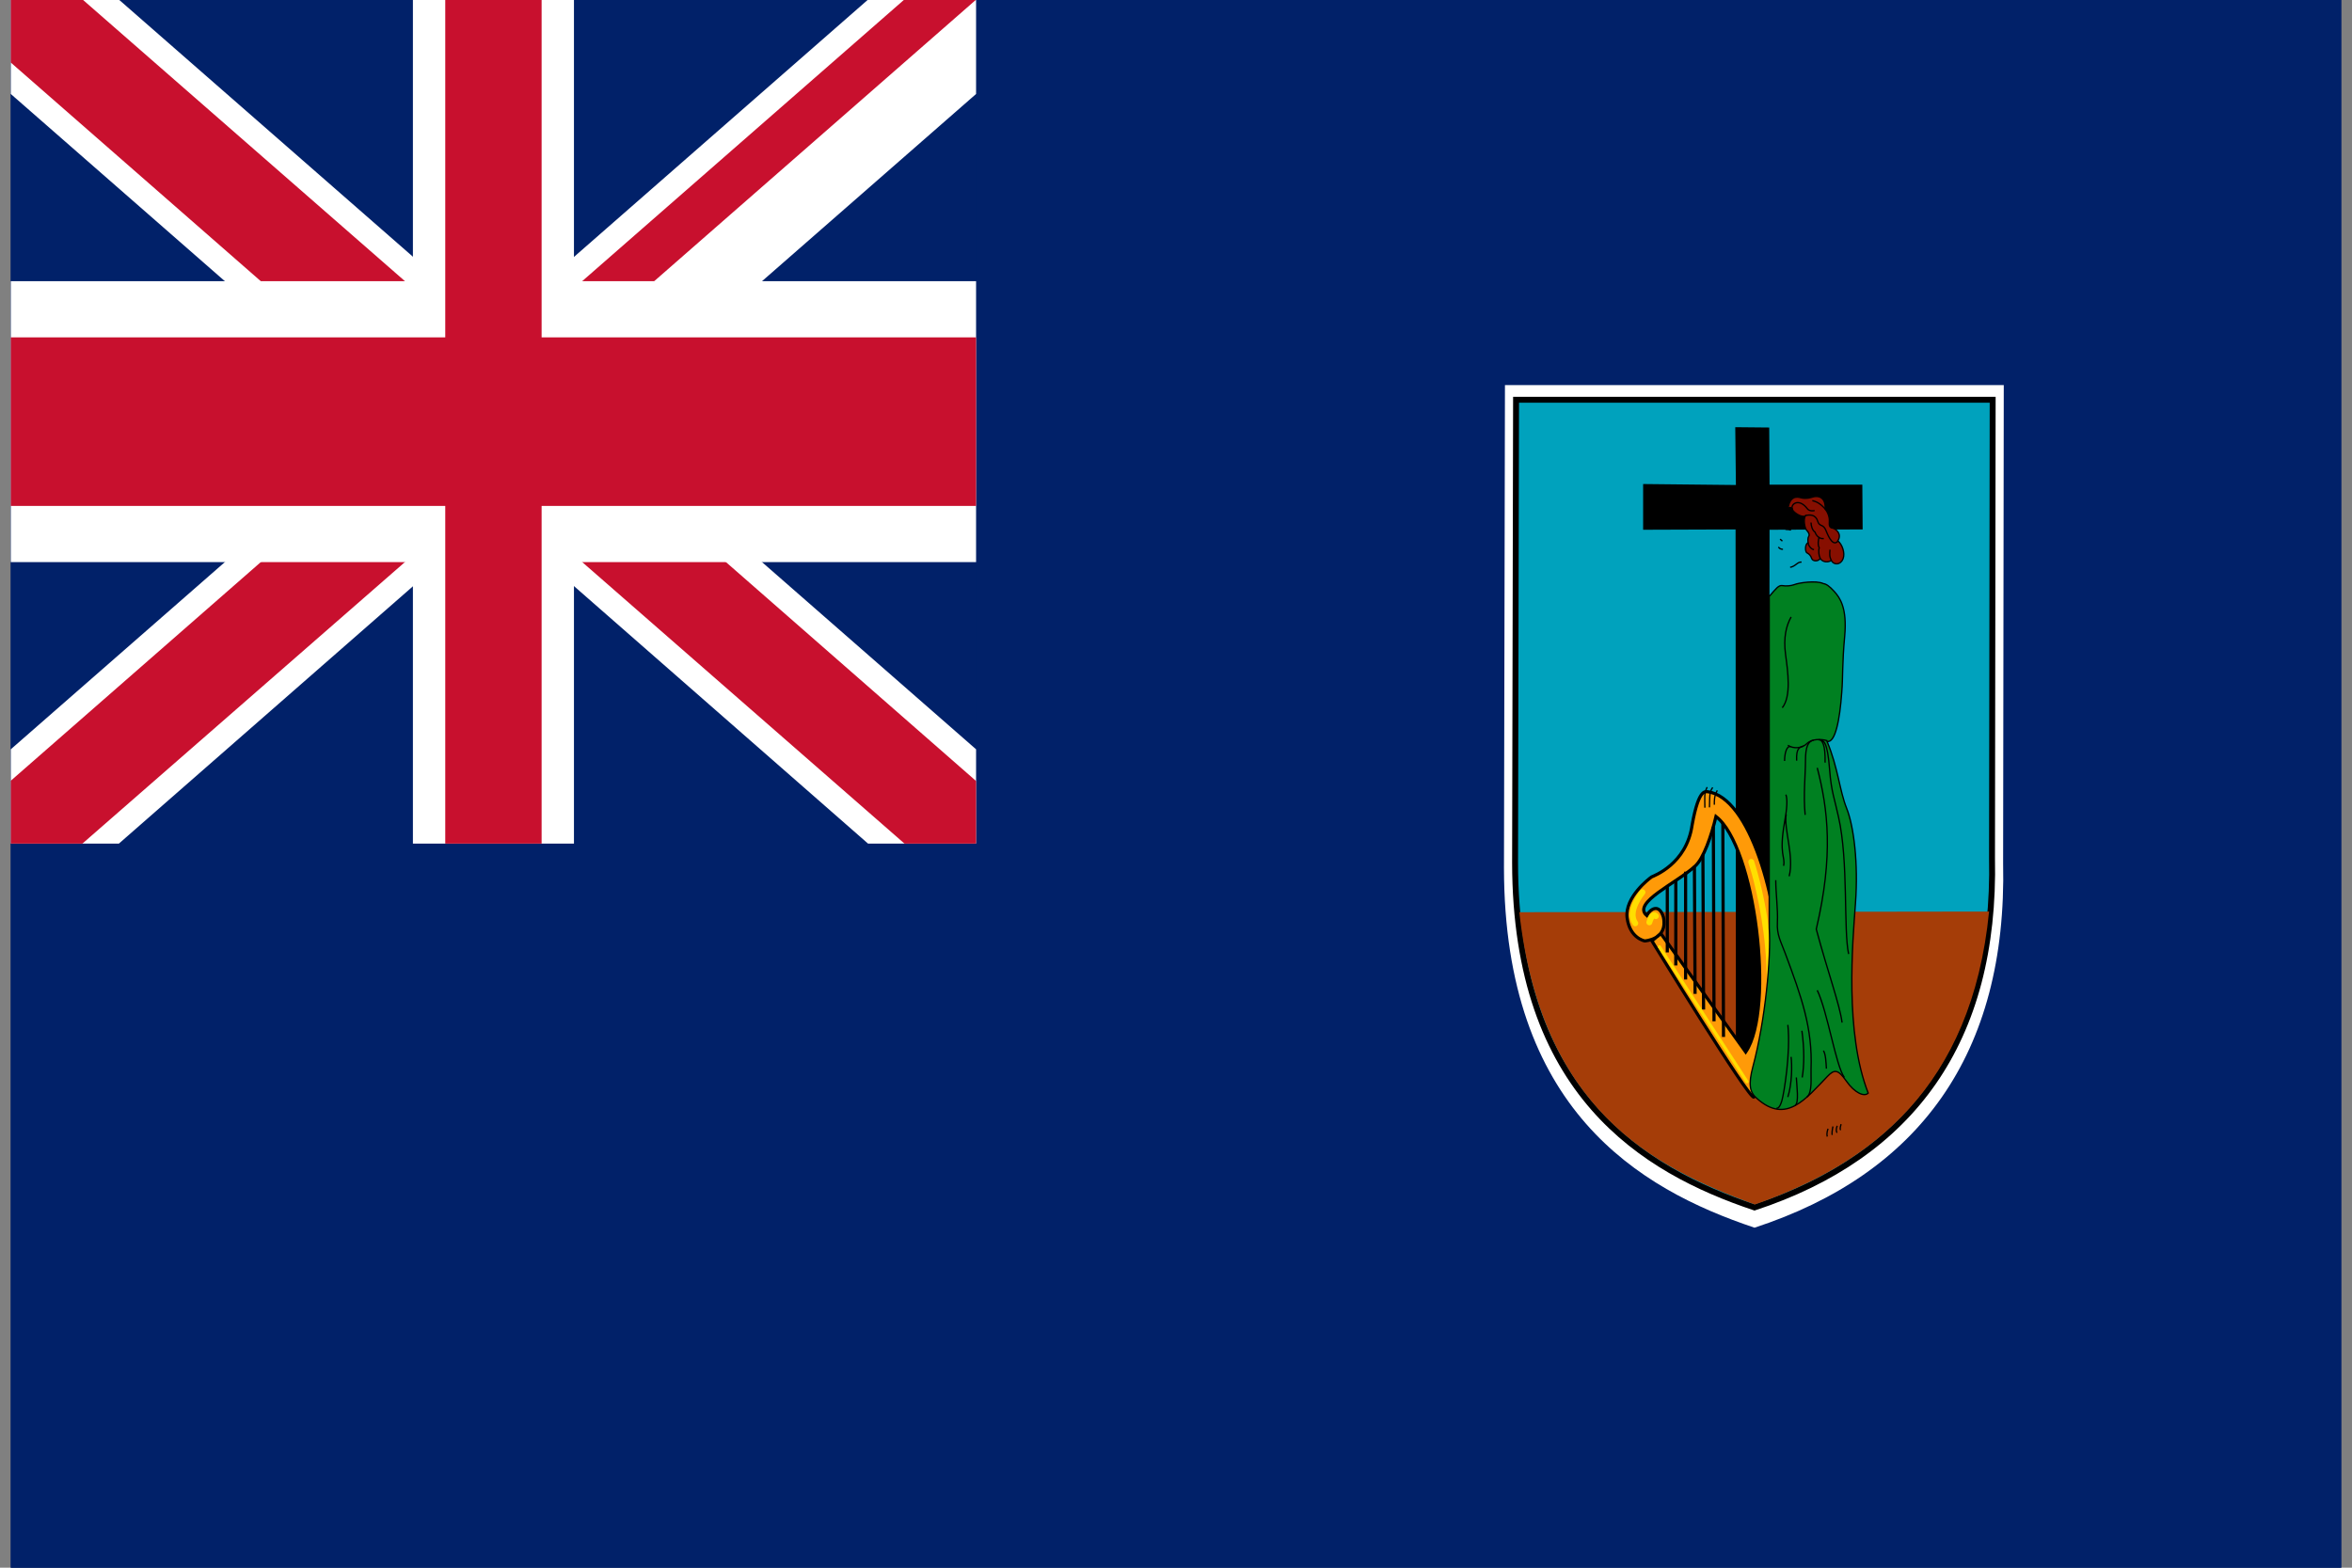 <?xml version="1.0" encoding="utf-8"?>
<!-- Generator: Adobe Illustrator 25.2.1, SVG Export Plug-In . SVG Version: 6.00 Build 0)  -->
<svg version="1.1" id="Layer_1" xmlns="http://www.w3.org/2000/svg" xmlns:xlink="http://www.w3.org/1999/xlink" x="0px" y="0px"
	 viewBox="0 0 720 480" style="enable-background:new 0 0 720 480;" xml:space="preserve">
<rect x="0" y="0" width="720" height="480" fill="#808080" stroke="none"/>
<g>
	<path style="fill:#012169;" d="M3.3-0.1h713.4V480H3.3V-0.1z"/>
	<path style="fill:#012169;" d="M3.3,240H360v-240h356.7V480H3.3V240z"/>
	<path style="fill:#FFFFFF;" d="M460.7,117.9h152.7l-0.2,146.3c1.3,58.8-26,95.3-76.1,111.7c-35.6-11.9-76.6-36.5-76.7-110.1
		L460.7,117.9L460.7,117.9z"/>
	<path style="fill:#00A2BD;stroke:#000000;stroke-width:1.813;" d="M464.1,122.4h145.9l-0.2,140.2c1.2,56.3-24.8,91.3-72.7,107.1
		c-34-11.4-73.2-35-73.3-105.5L464.1,122.4L464.1,122.4z"/>
	<path style="fill:#A53D08;" d="M608.9,279.1c-5.3,53.8-36.1,77.3-71.7,89.7c-31.6-11.4-65.5-29.6-72.1-89.5L608.9,279.1
		L608.9,279.1z"/>
	<path d="M531.4,148.5l-0.2-17.7l10.4,0.1l0.1,17.5h28.4l0.1,13.7l-28.5,0.1l-0.2,161.5l-10.1,0.1l-0.1-161.7l-28.3,0.1l0-14
		L531.4,148.5z"/>
	<g>
		<path style="fill-rule:evenodd;clip-rule:evenodd;fill:#FF9A08;stroke:#000000;stroke-width:0.968;" d="M508.4,285.8l26,36.3
			c9-13.3,2.8-63-9.1-72.1c-1.4,5.9-3.8,12.9-6.4,15.2c-5.6,5.2-19.4,11.2-14.8,15.1c1.1-2,3.8-3.8,5.1,0.5c1.5,6.9-5.7,7.3-5.7,7.3
			s-4.6-0.8-5.4-7.1c-0.8-6.3,6.9-12.1,7.5-12.5c0.6-0.3,10.7-3.9,12.4-15.9c2.1-11.8,4.3-10,4.7-10.2c13.1,1.7,21.7,33.3,22.2,55.6
			c0.5,22.2-6.7,36.9-8,37.9c-1.3,1-31.2-47.8-31.2-47.8L508.4,285.8z"/>
		<path style="fill:#FF9A08;stroke:#000000;stroke-width:0.968;" d="M527.4,252l0.2,65.5 M524.5,253.2l0.2,59.5 M521.3,261.8
			l0.2,47.3 M518.7,265.2l0.2,39.1 M516,266.9v33 M513,269.5v26.1 M510.4,271.6v20"/>
		<g>
			<path style="fill:none;stroke:#FFDF00;stroke-width:0.968;stroke-linecap:round;" d="M508,289.9l26.8,41.3"/>
			<path style="fill:none;stroke:#FFDF00;stroke-width:1.813;stroke-linecap:round;" d="M536.1,263.9c0,0,12.1,35.7,0.9,65.1
				 M504.9,282.4c0,0,0.9-3.2,2-1.9 M502.8,273.2c0,0-4.9,5.8-2.2,9.5"/>
		</g>
	</g>
	<g>
		<path style="fill:#008021;stroke:#000000;stroke-width:0.399;" d="M541.8,182.4c1.8-2.1,2.7-3.3,3.8-3.1c1.1,0.2,2.6,0.1,3.7-0.3
			c1.1-0.5,6.6-1.4,8.9-0.3c0.8,0.1,1.8,0.7,3.4,2.5c1.6,1.8,3.9,4.9,3.1,13.6c-0.8,8.7-0.5,12.4-0.9,17.2c-0.6,8.5-2,15.6-4.5,15
			c3.4,8.1,3.8,15,6,20.5c2.2,5.5,3.6,16.8,2.7,29.1c-0.9,12.2-3.3,39.7,3.9,58.1c-1.2,1.2-4.1,0-6.7-3.7c-2.6-3.7-3.7-3.6-5.8-1.4
			c-6.5,6.7-12.6,14.8-21.6,6.7c-2.1-1.8-2.7-4.1-1.2-9.7c3.8-14.1,5.6-33.4,5-42.5V182.4L541.8,182.4z"/>
		<path style="fill:#008021;stroke:#000000;stroke-width:0.399;" d="M3.3-0.1"/>
		<path style="fill:#870F00;stroke:#000000;stroke-width:0.399;" d="M547.3,156c0.5-4.1,2.6-4,4-3.6c0.6,0.2,1.9,0.3,3.2-0.1
			c2.5-0.9,4.5,0.3,4.2,3.6c0.7,0.7,1.4,2.3,1.3,3.7c-0.1,1.4,0.1,2,1,2.1c0.9,0.2,3,1.7,1.6,3.9c1.3,1,2.3,3.7,1.6,5.5
			c-0.7,1.8-2.7,2.1-3.6,0.5c-0.9,0.6-2.5,0.7-3.4-0.6c-0.6,1-2.3,0.9-2.6,0c-0.3-0.9-0.8-1.4-1.4-1.7c-0.7-0.3-0.7-2.8,0.3-3.1
			c-0.1-0.7-0.1-1.6,0.2-2c0.3-0.4,0-1.2-0.6-1.8c-0.6-0.6-1.1-3.1-0.5-4.4c-1,0.5-3.3-0.9-3.8-1.8
			C548.4,155.2,547.7,155.1,547.3,156L547.3,156z"/>
		<g>
			<path style="fill:none;stroke:#000000;stroke-width:0.399;" d="M548,173.7c1.7-0.3,2.2-1.7,3.5-1.6 M544.4,167.5
				c0.1,0.1,0.2,0.2,0.4,0.4c0.3,0.2,0.7,0.3,1,0.3 M544.9,165.1c0.2,0.1,0.5,0.3,0.7,0.6 M548.8,156c-1-1.3,1.7-3.9,4.5-0.2
				c0.5,0.7,1.8,0.7,2.2,0.5 M552.6,157.9c1.3-0.4,3.2-0.4,3.8,1.6c0.6,2,1.7,0.7,2.6,3c0.9,2.3,2.3,4.9,3.7,3.1 M557.2,170.9
				c-0.4-0.7-0.6-2.2-0.3-3.2c-0.5-0.8-0.3-2.5,0-3.3 M553.5,166.1c0,0.7,0.7,2,1.8,2.2 M560.6,171.5c-0.6-1-0.5-2-0.4-3.2"/>
			<path style="fill:none;stroke:#000000;stroke-width:0.399;" d="M554.4,160c0,1,0.4,2.4,1.2,2.9c0.2,0.6,1,2.2,2.7,2 M558.7,155.8
				c-0.9-1-2.2-2.2-3.9-2.5 M548.3,188.9c-1.5,2.7-2.4,6.3-1.7,11.5c0.7,5.2,1.8,12.8-1,16.3 M559.4,226.8c-2-0.6-4.8-0.6-6.3,0.9
				c-1.5,1.5-4.1,1.6-5.8,0.5"/>
			<path style="fill:none;stroke:#000000;stroke-width:0.399;" d="M555.2,226.6c-1.7,0.4-2.5,2-2.5,6.3s-0.7,10.5-0.1,16.6
				 M552.1,228.4c-1.1,0.4-2.3,0.5-2.1,4.5 M546.3,233c0-2.5,0.7-4.8,1.9-4.4 M558.7,233.5c0.1-5.5-0.8-7-2-7
				c1.6,0.1,2.7,0.3,3.4,9.3c0.5,6.7,1.6,9.1,2.7,14.3c3.1,13.6,1.5,34.6,3.1,42 M556.3,235.1c3.3,12.7,5,26.8-0.3,49.4
				c3.6,13.4,7.2,23.1,7.9,28.6 M546,265.1c0.6-2.9-1.5-3.2,0.3-13.4c0.8-4.4,0.9-7,0.4-8.4 M546.8,249.3c-0.8,4.5,2.5,12.9,0.9,19
				 M543.6,269.5c0,3.9,0.7,9,0.5,12.9c-0.2,3.9,1,5.7,2.4,9.5c5,13.4,8.4,22.9,7.9,35.5c-0.1,2.3,0.5,7.2-1.3,8.5 M543.8,339.3
				c0.5,0.1,1.1-0.3,1.7-2.4s2.7-14.5,1.8-23.1 M548.3,323.6c0.3,2.7,0.3,8.1-1,12.3 M551.6,315.6c0.8,5.7,0.7,10.7,0.1,14.3
				 M549.9,329.9c0.1,2.3,0.9,8.1-0.4,8.5 M556.3,303.2c3.2,6.7,5.7,23.2,8.3,26.7 M559.1,327.2c-0.1-1.8-0.2-4.4-0.9-5.5
				 M524.8,246.4c0-1.3-0.1-2.5,0.9-4.4 M523.3,247.2c0.1-4.4,0.1-4.8,1-6.1 M521.9,247.3c0-3.2-0.3-4.3,0.7-6.3 M533.8,152.1
				c-0.4,0.3-2.5,2.5-3.4,3.4 M534.7,153.2c-0.4,0.1-1.6,1.4-3.7,3.6 M534.8,154.9c-0.7,0.4-1.9,2-3.1,3.1 M529.5,154.6
				c-0.3,0.3-0.9,1.2-1.2,1.6 M559.4,348c-0.2-0.3-0.2-1.3,0.2-2.4 M560.9,347.5c-0.2-0.3,0-1.7,0.2-2.6 M562.4,346.8
				c-0.3-0.2-0.4-1,0-2.1 M563.5,346c-0.2-0.1-0.3-0.5,0.1-1.8"/>
		</g>
		<path d="M546.6,159.6c0.6,1.1,1.3,1,1.4,1.7c0.1,0.7,0.2,0.8,0.3,1c0.1,0.2-0.3,0.2-0.5,0.1c-0.2-0.1-0.7-0.1-1-0.1
			c-0.3,0-0.7-0.5-0.4-0.5c0.2-0.1,0.2-0.2,0.2-0.4c0-0.2,0.1-0.6,0.2-0.6c0.1-0.1,0-0.1-0.1-0.3
			C546.6,160.1,546.5,159.4,546.6,159.6z M547,158.6c0.7,0.1,1.9,0.6,2.5,1.6c0.5,0.8,0.1,0.6-0.2,0.6c-0.3,0-0.8-0.2-1-0.7
			c-0.3-0.4-1-1-1.4-1.1C546.7,158.9,546.5,158.5,547,158.6L547,158.6z"/>
	</g>
	<g>
		<g>
			<g>
				<g>
					<defs>
						<rect id="SVGID_1_" x="3.3" y="-0.1" width="295.5" height="258.4"/>
					</defs>
					<clipPath id="SVGID_2_">
						<use xlink:href="#SVGID_1_"  style="overflow:visible;"/>
					</clipPath>
					<g style="clip-path:url(#SVGID_2_);">
						<path style="fill:#012169;" d="M3.3-0.1v258.4h295.5V-0.1H3.3z"/>
						<g>
							<path d="M3.3-0.1l295.5,258.4 M298.8-0.1L3.3,258.3"/>
							<polygon style="fill:#FFFFFF;" points="292.1,281.4 151.1,157.9 10,281.4 -3.3,235.2 118,129.1 -3.3,23 10,-23.2 
								151.1,100.2 292.1,-23.2 305.4,23 184.1,129.1 305.4,235.2 							"/>
						</g>
						<g>
							<g>
								<g>
									<defs>
										<polygon id="SVGID_3_" points="151.1,129.1 298.8,129.1 298.8,258.3 151.1,258.3 3.3,258.3 3.3,129.1 3.3,-0.1 
											151.1,-0.1 298.8,-0.1 										"/>
									</defs>
									<clipPath id="SVGID_4_">
										<use xlink:href="#SVGID_3_"  style="overflow:visible;"/>
									</clipPath>
									<g style="clip-path:url(#SVGID_4_);">
										<path d="M3.3-0.1l295.5,258.4 M298.8-0.1L3.3,258.3"/>
										<polygon style="fill:#C8102E;" points="294.4,273.6 151.1,148.4 7.7,273.6 -1.1,242.9 129,129.1 -1.1,15.3 7.7,-15.5 
											151.1,109.8 294.4,-15.5 303.1,15.3 173.1,129.1 303.1,242.9 										"/>
									</g>
								</g>
							</g>
						</g>
						<g>
							<path d="M151.1-0.1v258.4 M3.3,129.1h295.5"/>
							<polygon style="fill:#FFFFFF;" points="175.7,258.3 126.4,258.3 126.4,172.1 3.3,172.1 3.3,86.1 126.4,86.1 126.4,-0.1 
								175.7,-0.1 175.7,86.1 298.8,86.1 298.8,172.1 175.7,172.1 							"/>
						</g>
						<g>
							<path d="M151.1-0.1v258.4 M3.3,129.1h295.5"/>
							<polygon style="fill:#C8102E;" points="165.8,258.3 136.3,258.3 136.3,154.9 3.3,154.9 3.3,103.3 136.3,103.3 136.3,-0.1 
								165.8,-0.1 165.8,103.3 298.8,103.3 298.8,154.9 165.8,154.9 							"/>
						</g>
					</g>
				</g>
			</g>
		</g>
	</g>
</g>
</svg>

